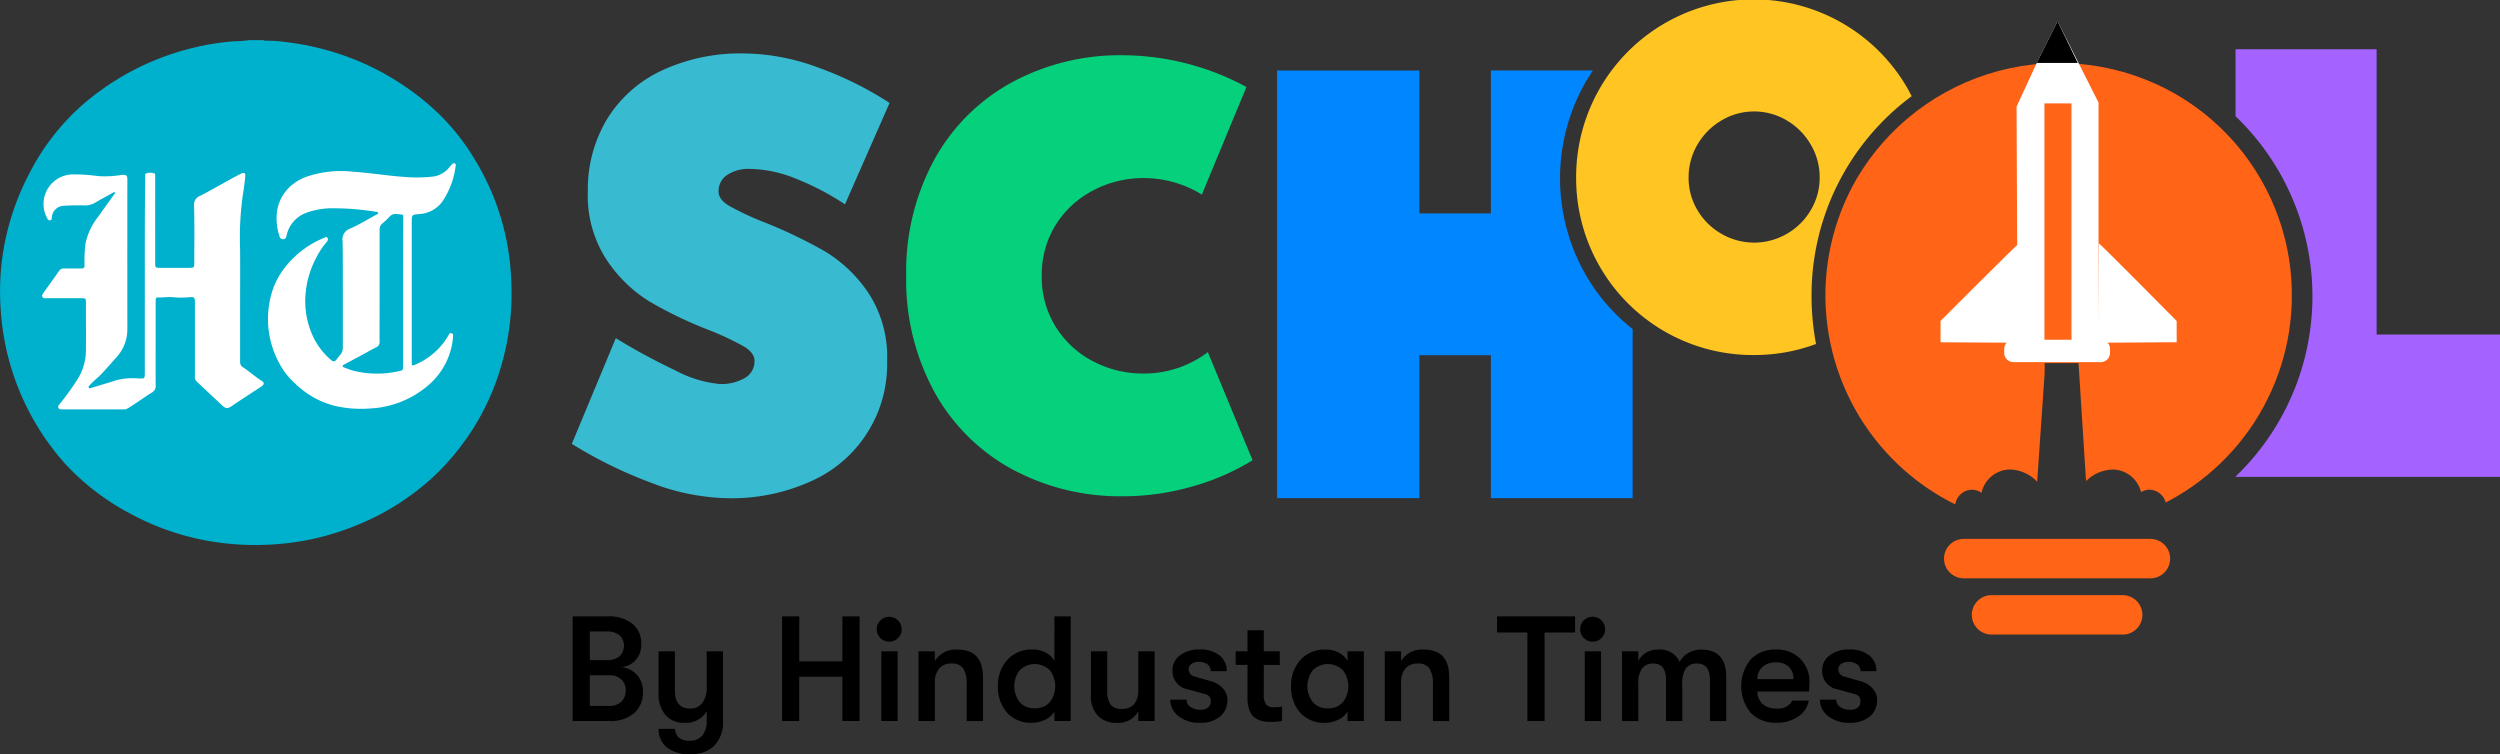 <svg xmlns="http://www.w3.org/2000/svg" xmlns:xlink="http://www.w3.org/1999/xlink" width="179" height="54" viewBox="0 0 179 54">
  <rect x="0" y="0" width="179" height="54" fill="#333333" stroke="none"/>
  <defs>
    <clipPath id="clip-path">
      <path id="Path_24" data-name="Path 24" d="M356.35,13.59a16.624,16.624,0,0,1,8.306,14.472,16.7,16.7,0,1,1-31.175-8.4,16.812,16.812,0,0,1,22.87-6.075Z" transform="translate(-331.25 -11.36)"/>
    </clipPath>
    <clipPath id="clip-Artboard_1">
      <rect width="179" height="54"/>
    </clipPath>
  </defs>
  <g id="Artboard_1" data-name="Artboard – 1" clip-path="url(#clip-Artboard_1)">
    <path id="Path_1" data-name="Path 1" d="M114.914,20.54a20.223,20.223,0,0,0,2.473,1.161,34.665,34.665,0,0,1,4.35,2.079,9.92,9.92,0,0,1,3.129,2.974,8.337,8.337,0,0,1,1.356,4.878,9.155,9.155,0,0,1-5.427,8.616,13.741,13.741,0,0,1-5.948,1.225,15.924,15.924,0,0,1-5.6-1.137,31.45,31.45,0,0,1-5.6-2.755l3.149-7.566a44.956,44.956,0,0,0,4.286,2.318,8.324,8.324,0,0,0,3.149.962,3.33,3.33,0,0,0,1.817-.437,1.378,1.378,0,0,0,.68-1.225q0-.567-.763-1.026a20.4,20.4,0,0,0-2.469-1.161,29.772,29.772,0,0,1-4.286-2.056,9.97,9.97,0,0,1-3.081-3,8.419,8.419,0,0,1-1.336-4.878,9.756,9.756,0,0,1,1.376-5.181,9.1,9.1,0,0,1,3.916-3.479,13.345,13.345,0,0,1,5.861-1.225,15.6,15.6,0,0,1,5.379,1.026,24.74,24.74,0,0,1,5.073,2.517l-3.193,7.26a19.024,19.024,0,0,0-3.411-1.793,9.116,9.116,0,0,0-3.411-.743,2.736,2.736,0,0,0-1.618.437,1.372,1.372,0,0,0-.612,1.181C114.15,19.892,114.4,20.234,114.914,20.54Z" transform="translate(-62.704 -5.801)" fill="#38bbd1"/>
    <path id="Path_2" data-name="Path 2" d="M189.058,38.946a16.782,16.782,0,0,1-4.393,1.9,17.85,17.85,0,0,1-4.835.68,16.292,16.292,0,0,1-8.047-1.968A14.008,14.008,0,0,1,166.248,34a16.731,16.731,0,0,1-1.988-8.266,16.774,16.774,0,0,1,1.988-8.266,13.983,13.983,0,0,1,5.534-5.554A16.292,16.292,0,0,1,179.83,9.95a18.766,18.766,0,0,1,8.791,2.274l-3.193,7.7a7.947,7.947,0,0,0-4.155-1.181,7.71,7.71,0,0,0-3.61.875,6.91,6.91,0,0,0-2.692,2.469,6.7,6.7,0,0,0-1.006,3.654,6.672,6.672,0,0,0,1.026,3.694,6.89,6.89,0,0,0,2.688,2.449,7.661,7.661,0,0,0,3.543.855,7.559,7.559,0,0,0,4.636-1.531Z" transform="translate(-99.376 -5.994)" fill="#05d17d"/>
    <g id="Group_2" data-name="Group 2" transform="translate(0 2.875)">
      <circle id="Ellipse_1" data-name="Ellipse 1" cx="17.486" cy="17.486" r="17.486" transform="translate(0.827 0.489)" fill="#fff"/>
      <g id="qu6ZpE.tif_1_">
        <g id="Group_1" data-name="Group 1">
          <path id="Path_3" data-name="Path 3" d="M17.832,7.23h1.006a.622.622,0,0,0,.266.04,8.829,8.829,0,0,1,1.376.1,19.215,19.215,0,0,1,5.037,1.3,18.892,18.892,0,0,1,5.753,3.694,16.008,16.008,0,0,1,2.724,3.411A17.783,17.783,0,0,1,36.6,24.342a18.378,18.378,0,0,1-.656,6.012,17.589,17.589,0,0,1-4.954,8.175,18.079,18.079,0,0,1-5.511,3.455,18.608,18.608,0,0,1-5.936,1.352,19.4,19.4,0,0,1-4.775-.278,18.456,18.456,0,0,1-5.411-1.912,17.367,17.367,0,0,1-4.7-3.594,18.267,18.267,0,0,1-4.6-10.926,18.62,18.62,0,0,1,.064-3.491,18.307,18.307,0,0,1,2.032-6.461,16.522,16.522,0,0,1,3.96-4.99A18.882,18.882,0,0,1,16.75,7.31,8.246,8.246,0,0,0,17.832,7.23ZM10.369,24.1v6.851c0,.573,0,.5-.493.5a4.569,4.569,0,0,0-1.574.135c-.3.111-.612.191-.918.286s-.588.179-.883.266c-.052.016-.115.032-.147-.032s.008-.1.04-.131.083-.1.127-.139c.219-.247.489-.437.712-.676.366-.386.716-.783,1.066-1.181a2.958,2.958,0,0,0,.819-2q-.006-5.4,0-10.791c0-.254-.072-.322-.326-.314a1.83,1.83,0,0,0-.207.024,7.407,7.407,0,0,1-1.543.068,12.339,12.339,0,0,0-1.753-.123A2.116,2.116,0,0,0,3.391,20a.187.187,0,0,0,.191.131c.115-.008.115-.1.127-.183a.89.89,0,0,1,.926-.859c.489-.036.978-.036,1.467-.028a1.392,1.392,0,0,0,.751-.219c.406-.235.815-.457,1.225-.684.048-.028.107-.072.151-.012s-.024.087-.052.123c-.386.537-.775,1.074-1.157,1.614a4.6,4.6,0,0,0-.9,1.916,9.749,9.749,0,0,0-.068,1.483c0,.278-.016.294-.3.294-.39,0-.783,0-1.173,0a.373.373,0,0,0-.35.179c-.366.525-.743,1.046-1.117,1.567-.06.087-.131.179-.08.286.056.123.175.1.278.1H5.852c.274,0,.294.024.3.3,0,1.165.008,2.334,0,3.5a3.862,3.862,0,0,1-.58,1.964,17.474,17.474,0,0,1-1.292,1.8c-.064.08-.147.159-.1.278s.179.119.29.119H8.854a.467.467,0,0,0,.243-.048c.62-.362,1.193-.8,1.805-1.177a.512.512,0,0,0,.243-.493c-.008-1.578,0-3.157,0-4.735,0-.445,0-.895,0-1.34,0-.107.012-.235.155-.227.37.024.74-.056,1.109-.012a5.526,5.526,0,0,0,1.026.008c.521-.036.521-.044.521.469v5.157a.462.462,0,0,0,.111.386c.612.573,1.221,1.149,1.833,1.718.282.262.4.254.728.032.4-.278.811-.541,1.221-.811.3-.2.612-.394.907-.6.167-.119.167-.254.008-.354-.481-.3-.9-.684-1.372-.994a.419.419,0,0,1-.2-.382c0-1.244,0-2.485,0-3.729,0-1.431.008-2.863,0-4.294a21.9,21.9,0,0,1,.231-4.175c.068-.358.1-.72.139-1.081.024-.247-.083-.31-.3-.2-.175.087-.35.179-.521.27-.807.445-1.606.9-2.421,1.328a.653.653,0,0,0-.425.7c.04,1.384.016,2.767.016,4.147,0,.262-.04.3-.306.3-.712,0-1.423,0-2.139,0-.338,0-.354-.016-.354-.354V17.174c0-.091,0-.183,0-.27,0-.056-.016-.123-.076-.139a.917.917,0,0,0-.557,0c-.131.052-.08.211-.083.322C10.365,19.44,10.369,21.77,10.369,24.1Zm14.178,1.233c0,1.3,0,2.6,0,3.9a.775.775,0,0,1-.191.537,3.484,3.484,0,0,0-.262.326c-.115.167-.243.163-.386.04a5.088,5.088,0,0,1-1.189-1.475,5.985,5.985,0,0,1-.628-3.387,6.65,6.65,0,0,1,.732-2.429,5.722,5.722,0,0,1,.771-1.169c.072-.083.127-.179.056-.286s-.151-.044-.227-.012a6.831,6.831,0,0,0-2.9,2.227,5.429,5.429,0,0,0-.934,1.972,6.589,6.589,0,0,0,.632,4.827,5.05,5.05,0,0,0,.736,1.038,7.368,7.368,0,0,0,1.276,1.105,6.186,6.186,0,0,0,1.92.863,8.365,8.365,0,0,0,2.557.191A6.889,6.889,0,0,0,30.69,31.92a5.059,5.059,0,0,0,1.749-3.463c.012-.1.016-.2-.107-.243s-.171.056-.219.143a4.74,4.74,0,0,1-.5.716,4.975,4.975,0,0,1-1.885,1.392c-.227.1-.247.08-.247-.171V20.279c0-.561,0-.553.573-.6a2.189,2.189,0,0,0,1.618-.891,5.8,5.8,0,0,0,.954-2.564c.012-.064.016-.131-.056-.163a.15.15,0,0,0-.175.028,2.833,2.833,0,0,0-.211.231,1.77,1.77,0,0,1-1.209.68,10.254,10.254,0,0,1-1.944.028c-1.26-.08-2.509-.3-3.773-.378a7.586,7.586,0,0,0-3.32.362,3.531,3.531,0,0,0-1.05.6,3.039,3.039,0,0,0-1.03,1.734,3.952,3.952,0,0,0,.147,1.9.289.289,0,0,0,.171.223c.175.056.29-.02.338-.227a2.225,2.225,0,0,1,1.427-1.654A5.513,5.513,0,0,1,24,19.269a18.9,18.9,0,0,1,2.918.25c.06.008.143,0,.163.076s-.068.1-.119.123c-.64.346-1.26.728-1.924,1.018a.81.81,0,0,0-.509.895C24.555,22.863,24.543,24.1,24.547,25.336Z" transform="translate(0 -7.23)" fill="#00b1cd"/>
          <path id="Path_4" data-name="Path 4" d="M66.036,44.127v5.26c0,.326,0,.334-.322.4a6.957,6.957,0,0,1-3.236-.036c-.223-.056-.433-.151-.652-.227-.052-.02-.115-.032-.115-.1s.06-.087.107-.115c.5-.27,1.01-.541,1.511-.811.258-.139.509-.29.775-.417a.42.42,0,0,0,.25-.449c-.008-.787,0-1.578,0-2.366,0-1.865,0-3.729,0-5.594a.563.563,0,0,1,.207-.473,3.805,3.805,0,0,0,.489-.457c.258-.31.584-.195.895-.171.091,0,.1.087.1.159,0,.127,0,.25,0,.378C66.036,40.775,66.036,42.453,66.036,44.127Z" transform="translate(-37.175 -26.084)" fill="#00b1cd"/>
        </g>
      </g>
    </g>
    <g id="Group_7" data-name="Group 7" transform="translate(130.693 1.531)">
      <path id="Path_21" data-name="Path 21" d="M367.409,98.423H354.041a1.412,1.412,0,0,1-1.411-1.411h0a1.412,1.412,0,0,1,1.411-1.411h13.367a1.412,1.412,0,0,1,1.411,1.411h0A1.409,1.409,0,0,1,367.409,98.423Z" transform="translate(-344.13 -58.547)" fill="#ff6417"/>
      <path id="Path_22" data-name="Path 22" d="M368.433,108.553h-9.391a1.412,1.412,0,0,1-1.411-1.411h0a1.412,1.412,0,0,1,1.411-1.411h9.391a1.412,1.412,0,0,1,1.411,1.411h0A1.407,1.407,0,0,1,368.433,108.553Z" transform="translate(-347.142 -64.649)" fill="#ff6417"/>
      <g id="Group_5" data-name="Group 5" transform="translate(0 2.986)">
        <g id="Group_4" data-name="Group 4" clip-path="url(#clip-path)">
          <path id="Path_23" data-name="Path 23" d="M362.415,19.666a16.7,16.7,0,0,0-31.175,8.4,16.624,16.624,0,0,0,8.306,14.472c.326.191.656.366.99.533a1.234,1.234,0,0,1,1.2-1.165,1.163,1.163,0,0,1,.692.227,2.116,2.116,0,0,1,1.976-1.674,2.785,2.785,0,0,1,2.008.875l.537-7.789v-.7h2.425l.537,8.445a2.808,2.808,0,0,1,1.972-.827,2.109,2.109,0,0,1,1.964,1.614,1.183,1.183,0,0,1,.6-.171,1.231,1.231,0,0,1,1.189,1.006c.235-.123.469-.243.7-.378a16.624,16.624,0,0,0,8.306-14.472A16.336,16.336,0,0,0,362.415,19.666Z" transform="translate(-331.244 -11.36)" fill="#ff6417"/>
        </g>
      </g>
      <g id="Group_6" data-name="Group 6" transform="translate(8.25)">
        <path id="Path_25" data-name="Path 25" d="M367.137,6.824,367.054,7,365.69,9.957l.076,16.87h5.793V9.663L368.624,3.85Z" transform="translate(-360.247 -3.85)" fill="#fff"/>
        <rect id="Rectangle_1" data-name="Rectangle 1" width="1.936" height="17.144" transform="translate(7.439 5.872)" fill="#ff6417"/>
        <path id="Path_26" data-name="Path 26" d="M357.6,43.88l.06,7.093L352,50.941V49.414S357.519,43.88,357.6,43.88Z" transform="translate(-352 -27.964)" fill="#fff"/>
        <path id="Path_27" data-name="Path 27" d="M369.33,6.824h2.934L370.817,3.85Z" transform="translate(-362.44 -3.85)"/>
        <path id="Path_28" data-name="Path 28" d="M380.39,43.8l-.06,7.125,5.642-.036V49.366S380.469,43.8,380.39,43.8Z" transform="translate(-369.066 -27.916)" fill="#fff"/>
        <path id="Path_29" data-name="Path 29" d="M370.384,62.782H364.13a.658.658,0,0,1-.66-.66V61.84a.658.658,0,0,1,.66-.66h6.254a.658.658,0,0,1,.66.66v.282A.661.661,0,0,1,370.384,62.782Z" transform="translate(-358.91 -38.386)" fill="#fff"/>
      </g>
    </g>
    <g id="Group_8" data-name="Group 8" transform="translate(91.438 5.045)">
      <path id="Path_30" data-name="Path 30" d="M288.068,26.532a12.041,12.041,0,0,0,1.98,2.557V12.7H289.2a12.221,12.221,0,0,0-1.125,1.618,12.32,12.32,0,0,0,0,12.214Z" transform="translate(-264.598 -12.696)" fill="#0087ff"/>
      <path id="Path_31" data-name="Path 31" d="M253.588,27.321a13.9,13.9,0,0,1,0-13.812c.163-.282.334-.553.517-.819H246.8V22.924H241.68V12.694H231.49V43.309h10.19V33.075H246.8V43.309h10.147V31.2A13.461,13.461,0,0,1,253.588,27.321Z" transform="translate(-231.49 -12.69)" fill="#0087ff"/>
    </g>
    <path id="Path_32" data-name="Path 32" d="M415.223,29.294V8.87h-10.1v4.795a17.869,17.869,0,0,1,0,25.8v.024h18.937V29.294Z" transform="translate(-245.057 -5.343)" fill="#a463ff"/>
    <path id="Path_33" data-name="Path 33" d="M302.538,21.219a17.735,17.735,0,0,1,7.169-14.333c-.1-.191-.195-.378-.3-.565a12.711,12.711,0,0,0-23.724,6.389,12.653,12.653,0,0,0,12.711,12.711,12.73,12.73,0,0,0,4.465-.791A18.58,18.58,0,0,1,302.538,21.219Zm-1.765-4.481a4.668,4.668,0,0,1-4.692,0,4.72,4.72,0,0,1-1.718-1.7,4.483,4.483,0,0,1-.628-2.33,4.62,4.62,0,0,1,.628-2.346,4.786,4.786,0,0,1,1.718-1.734,4.57,4.57,0,0,1,4.692,0,4.774,4.774,0,0,1,1.714,1.734,4.584,4.584,0,0,1,.632,2.346,4.5,4.5,0,0,1-.632,2.33A4.678,4.678,0,0,1,300.773,16.739Z" transform="translate(-172.831)" fill="#ffc522"/>
    <g id="Group_18787" data-name="Group 18787" transform="translate(41 44.132)">
      <path id="Path_5" data-name="Path 5" d="M107.649,104.749a1.7,1.7,0,0,1,1.1.53,1.724,1.724,0,0,1,.444,1.236,1.932,1.932,0,0,1-.637,1.531,2.572,2.572,0,0,1-1.75.557H104.16V101.11h2.5a2.723,2.723,0,0,1,1.766.519,1.742,1.742,0,0,1,.642,1.429A1.569,1.569,0,0,1,107.649,104.749Zm-1.038-2.558h-1.22v2.055h1.22a1.372,1.372,0,0,0,.9-.273,1.047,1.047,0,0,0,.005-1.514A1.4,1.4,0,0,0,106.611,102.191Zm.171,5.33a1.21,1.21,0,0,0,.867-.3,1.094,1.094,0,0,0,.31-.835.99.99,0,0,0-.321-.765,1.2,1.2,0,0,0-.846-.294h-1.4v2.194Z" transform="translate(-104.16 -101.11)"/>
      <path id="Path_6" data-name="Path 6" d="M119.106,105.79h1.167V110.8a2.364,2.364,0,0,1-.653,1.777,2.411,2.411,0,0,1-1.691.578,2.586,2.586,0,0,1-1.712-.514,1.7,1.7,0,0,1-.557-1.3h1.177a.923.923,0,0,0,.284.637,1.194,1.194,0,0,0,.787.209,1.115,1.115,0,0,0,.878-.359,1.642,1.642,0,0,0,.321-1.118v-.631a1.707,1.707,0,0,1-1.605.824,1.675,1.675,0,0,1-1.365-.573,2.281,2.281,0,0,1-.476-1.5v-3.04h1.167v2.794c0,.862.359,1.3,1.081,1.3a1.039,1.039,0,0,0,.894-.417,1.807,1.807,0,0,0,.305-1.092Z" transform="translate(-109.506 -103.285)"/>
      <path id="Path_7" data-name="Path 7" d="M132.18,108.6V101.11h1.231v3.222H136.5V101.11h1.231V108.6H136.5v-3.168h-3.093V108.6Z" transform="translate(-117.185 -101.11)"/>
      <path id="Path_8" data-name="Path 8" d="M146.428,102.692a.892.892,0,1,1,.246-.615A.839.839,0,0,1,146.428,102.692Zm-1.209,5.956v-4.988h1.167v4.988Z" transform="translate(-123.116 -101.156)"/>
      <path id="Path_9" data-name="Path 9" d="M150.44,110.666v-4.988h1.167v.7a1.726,1.726,0,0,1,1.627-.824q1.822,0,1.82,1.98v3.136h-1.167v-2.6a2.09,2.09,0,0,0-.246-1.167.958.958,0,0,0-.845-.353,1.093,1.093,0,0,0-.878.359,1.506,1.506,0,0,0-.31,1.022v2.74Z" transform="translate(-125.673 -103.174)"/>
      <path id="Path_10" data-name="Path 10" d="M165.106,101.11h1.167V108.6h-1.167v-.674a1.5,1.5,0,0,1-.669.583,2.135,2.135,0,0,1-.926.219,2.271,2.271,0,0,1-1.809-.739,2.764,2.764,0,0,1-.642-1.884,2.7,2.7,0,0,1,.674-1.878,2.318,2.318,0,0,1,1.809-.744,1.96,1.96,0,0,1,.92.214,1.557,1.557,0,0,1,.642.589Zm-1.423,6.582a1.356,1.356,0,0,0,1.1-.45,1.884,1.884,0,0,0,0-2.269,1.531,1.531,0,0,0-2.162-.005,1.858,1.858,0,0,0,0,2.28A1.337,1.337,0,0,0,163.682,107.692Z" transform="translate(-130.609 -101.11)"/>
      <path id="Path_11" data-name="Path 11" d="M175.352,110.906a1.821,1.821,0,0,1-1.349-.5,2,2,0,0,1-.5-1.477V105.79h1.167v2.847a1.612,1.612,0,0,0,.235.953.9.9,0,0,0,.781.321,1.105,1.105,0,0,0,.92-.359,1.471,1.471,0,0,0,.289-.947V105.79h1.167v4.988h-1.167v-.7A1.616,1.616,0,0,1,175.352,110.906Z" transform="translate(-136.392 -103.285)"/>
      <path id="Path_12" data-name="Path 12" d="M186.239,110.795a2.34,2.34,0,0,1-1.531-.482,1.472,1.472,0,0,1-.589-1.177h1.167a.622.622,0,0,0,.284.524,1.238,1.238,0,0,0,.733.2.8.8,0,0,0,.524-.161.531.531,0,0,0,.193-.428.479.479,0,0,0-.375-.524l-1.284-.353a1.316,1.316,0,0,1-1.081-1.381,1.284,1.284,0,0,1,.535-1.044,2.157,2.157,0,0,1,1.381-.423,2.213,2.213,0,0,1,1.461.428,1.4,1.4,0,0,1,.508,1.124h-1.145a.573.573,0,0,0-.23-.487,1.023,1.023,0,0,0-.637-.177.858.858,0,0,0-.514.145.441.441,0,0,0-.2.369.526.526,0,0,0,.428.535l1.188.343a1.749,1.749,0,0,1,.835.508,1.206,1.206,0,0,1,.321.83,1.475,1.475,0,0,1-.519,1.177A2.148,2.148,0,0,1,186.239,110.795Z" transform="translate(-141.329 -103.174)"/>
      <path id="Path_13" data-name="Path 13" d="M195.6,108.482a3.542,3.542,0,0,0,.589-.043v1.027a5.032,5.032,0,0,1-.867.064,2.756,2.756,0,0,1-.5-.043,1.861,1.861,0,0,1-.5-.2,1.024,1.024,0,0,1-.45-.541,2.555,2.555,0,0,1-.161-.974v-2.323h-.846v-.974h.846V102.97h1.167v1.509h1.145v.974h-1.145v2.055a1.245,1.245,0,0,0,.171.787A.707.707,0,0,0,195.6,108.482Z" transform="translate(-145.391 -101.975)"/>
      <path id="Path_14" data-name="Path 14" d="M202.731,110.795a2.271,2.271,0,0,1-1.809-.739,2.764,2.764,0,0,1-.642-1.884,2.7,2.7,0,0,1,.674-1.878,2.318,2.318,0,0,1,1.809-.744,1.961,1.961,0,0,1,.92.214,1.557,1.557,0,0,1,.642.589v-.674h1.167v4.988h-1.167v-.674a1.5,1.5,0,0,1-.669.583A2.135,2.135,0,0,1,202.731,110.795Zm.171-1.038a1.356,1.356,0,0,0,1.1-.45,1.884,1.884,0,0,0,0-2.269,1.531,1.531,0,0,0-2.162-.005,1.858,1.858,0,0,0,0,2.28A1.337,1.337,0,0,0,202.9,109.756Z" transform="translate(-148.841 -103.174)"/>
      <path id="Path_15" data-name="Path 15" d="M212.82,110.666v-4.988h1.167v.7a1.726,1.726,0,0,1,1.627-.824q1.822,0,1.82,1.98v3.136h-1.167v-2.6a2.09,2.09,0,0,0-.246-1.167.958.958,0,0,0-.846-.353,1.093,1.093,0,0,0-.878.359,1.506,1.506,0,0,0-.31,1.022v2.74Z" transform="translate(-154.67 -103.174)"/>
      <path id="Path_16" data-name="Path 16" d="M230.013,108.6v-6.336H227.84V101.11h5.587v1.156h-2.183V108.6Z" transform="translate(-161.652 -101.11)"/>
      <path id="Path_17" data-name="Path 17" d="M240.548,102.692a.893.893,0,1,1,.246-.615A.839.839,0,0,1,240.548,102.692Zm-1.21,5.956v-4.988H240.5v4.988Z" transform="translate(-166.867 -101.156)"/>
      <path id="Path_18" data-name="Path 18" d="M244.56,110.666v-4.988h1.167v.7a1.382,1.382,0,0,1,.546-.594,1.567,1.567,0,0,1,.846-.23,1.535,1.535,0,0,1,1.573.888,1.485,1.485,0,0,1,.6-.637,1.785,1.785,0,0,1,.931-.252q1.8,0,1.8,1.959v3.157h-1.167v-2.933q0-1.188-.931-1.188a.958.958,0,0,0-.771.326,1.792,1.792,0,0,0-.278,1.151v2.644h-1.167v-2.943c0-.787-.305-1.177-.91-1.177a.977.977,0,0,0-.787.326,1.788,1.788,0,0,0-.284,1.151v2.644H244.56Z" transform="translate(-169.424 -103.174)"/>
      <path id="Path_19" data-name="Path 19" d="M265.391,107.915q0,.193-.032.642h-3.7a1.207,1.207,0,0,0,.385.9,1.491,1.491,0,0,0,1.006.316,1.125,1.125,0,0,0,1.113-.567h1.177a1.709,1.709,0,0,1-.755,1.14,2.626,2.626,0,0,1-1.536.444,2.468,2.468,0,0,1-1.862-.706,3.024,3.024,0,0,1-.005-3.826A2.4,2.4,0,0,1,263,105.55a2.34,2.34,0,0,1,1.729.658A2.315,2.315,0,0,1,265.391,107.915Zm-3.735-.246h2.59a1.19,1.19,0,0,0-.337-.888,1.284,1.284,0,0,0-.926-.31,1.358,1.358,0,0,0-.963.332A1.174,1.174,0,0,0,261.656,107.669Z" transform="translate(-176.833 -103.174)"/>
      <path id="Path_20" data-name="Path 20" d="M273.159,110.795a2.339,2.339,0,0,1-1.531-.482,1.472,1.472,0,0,1-.589-1.177h1.167a.622.622,0,0,0,.284.524,1.238,1.238,0,0,0,.733.2.8.8,0,0,0,.524-.161.531.531,0,0,0,.193-.428.479.479,0,0,0-.375-.524l-1.284-.353a1.316,1.316,0,0,1-1.081-1.381,1.284,1.284,0,0,1,.535-1.044,2.157,2.157,0,0,1,1.381-.423,2.213,2.213,0,0,1,1.461.428,1.4,1.4,0,0,1,.508,1.124h-1.145a.573.573,0,0,0-.23-.487,1.024,1.024,0,0,0-.637-.177.858.858,0,0,0-.514.145.441.441,0,0,0-.2.369.526.526,0,0,0,.428.535l1.188.343a1.749,1.749,0,0,1,.835.508,1.206,1.206,0,0,1,.321.83,1.474,1.474,0,0,1-.519,1.177A2.148,2.148,0,0,1,273.159,110.795Z" transform="translate(-181.733 -103.174)"/>
    </g>
  </g>
</svg>
